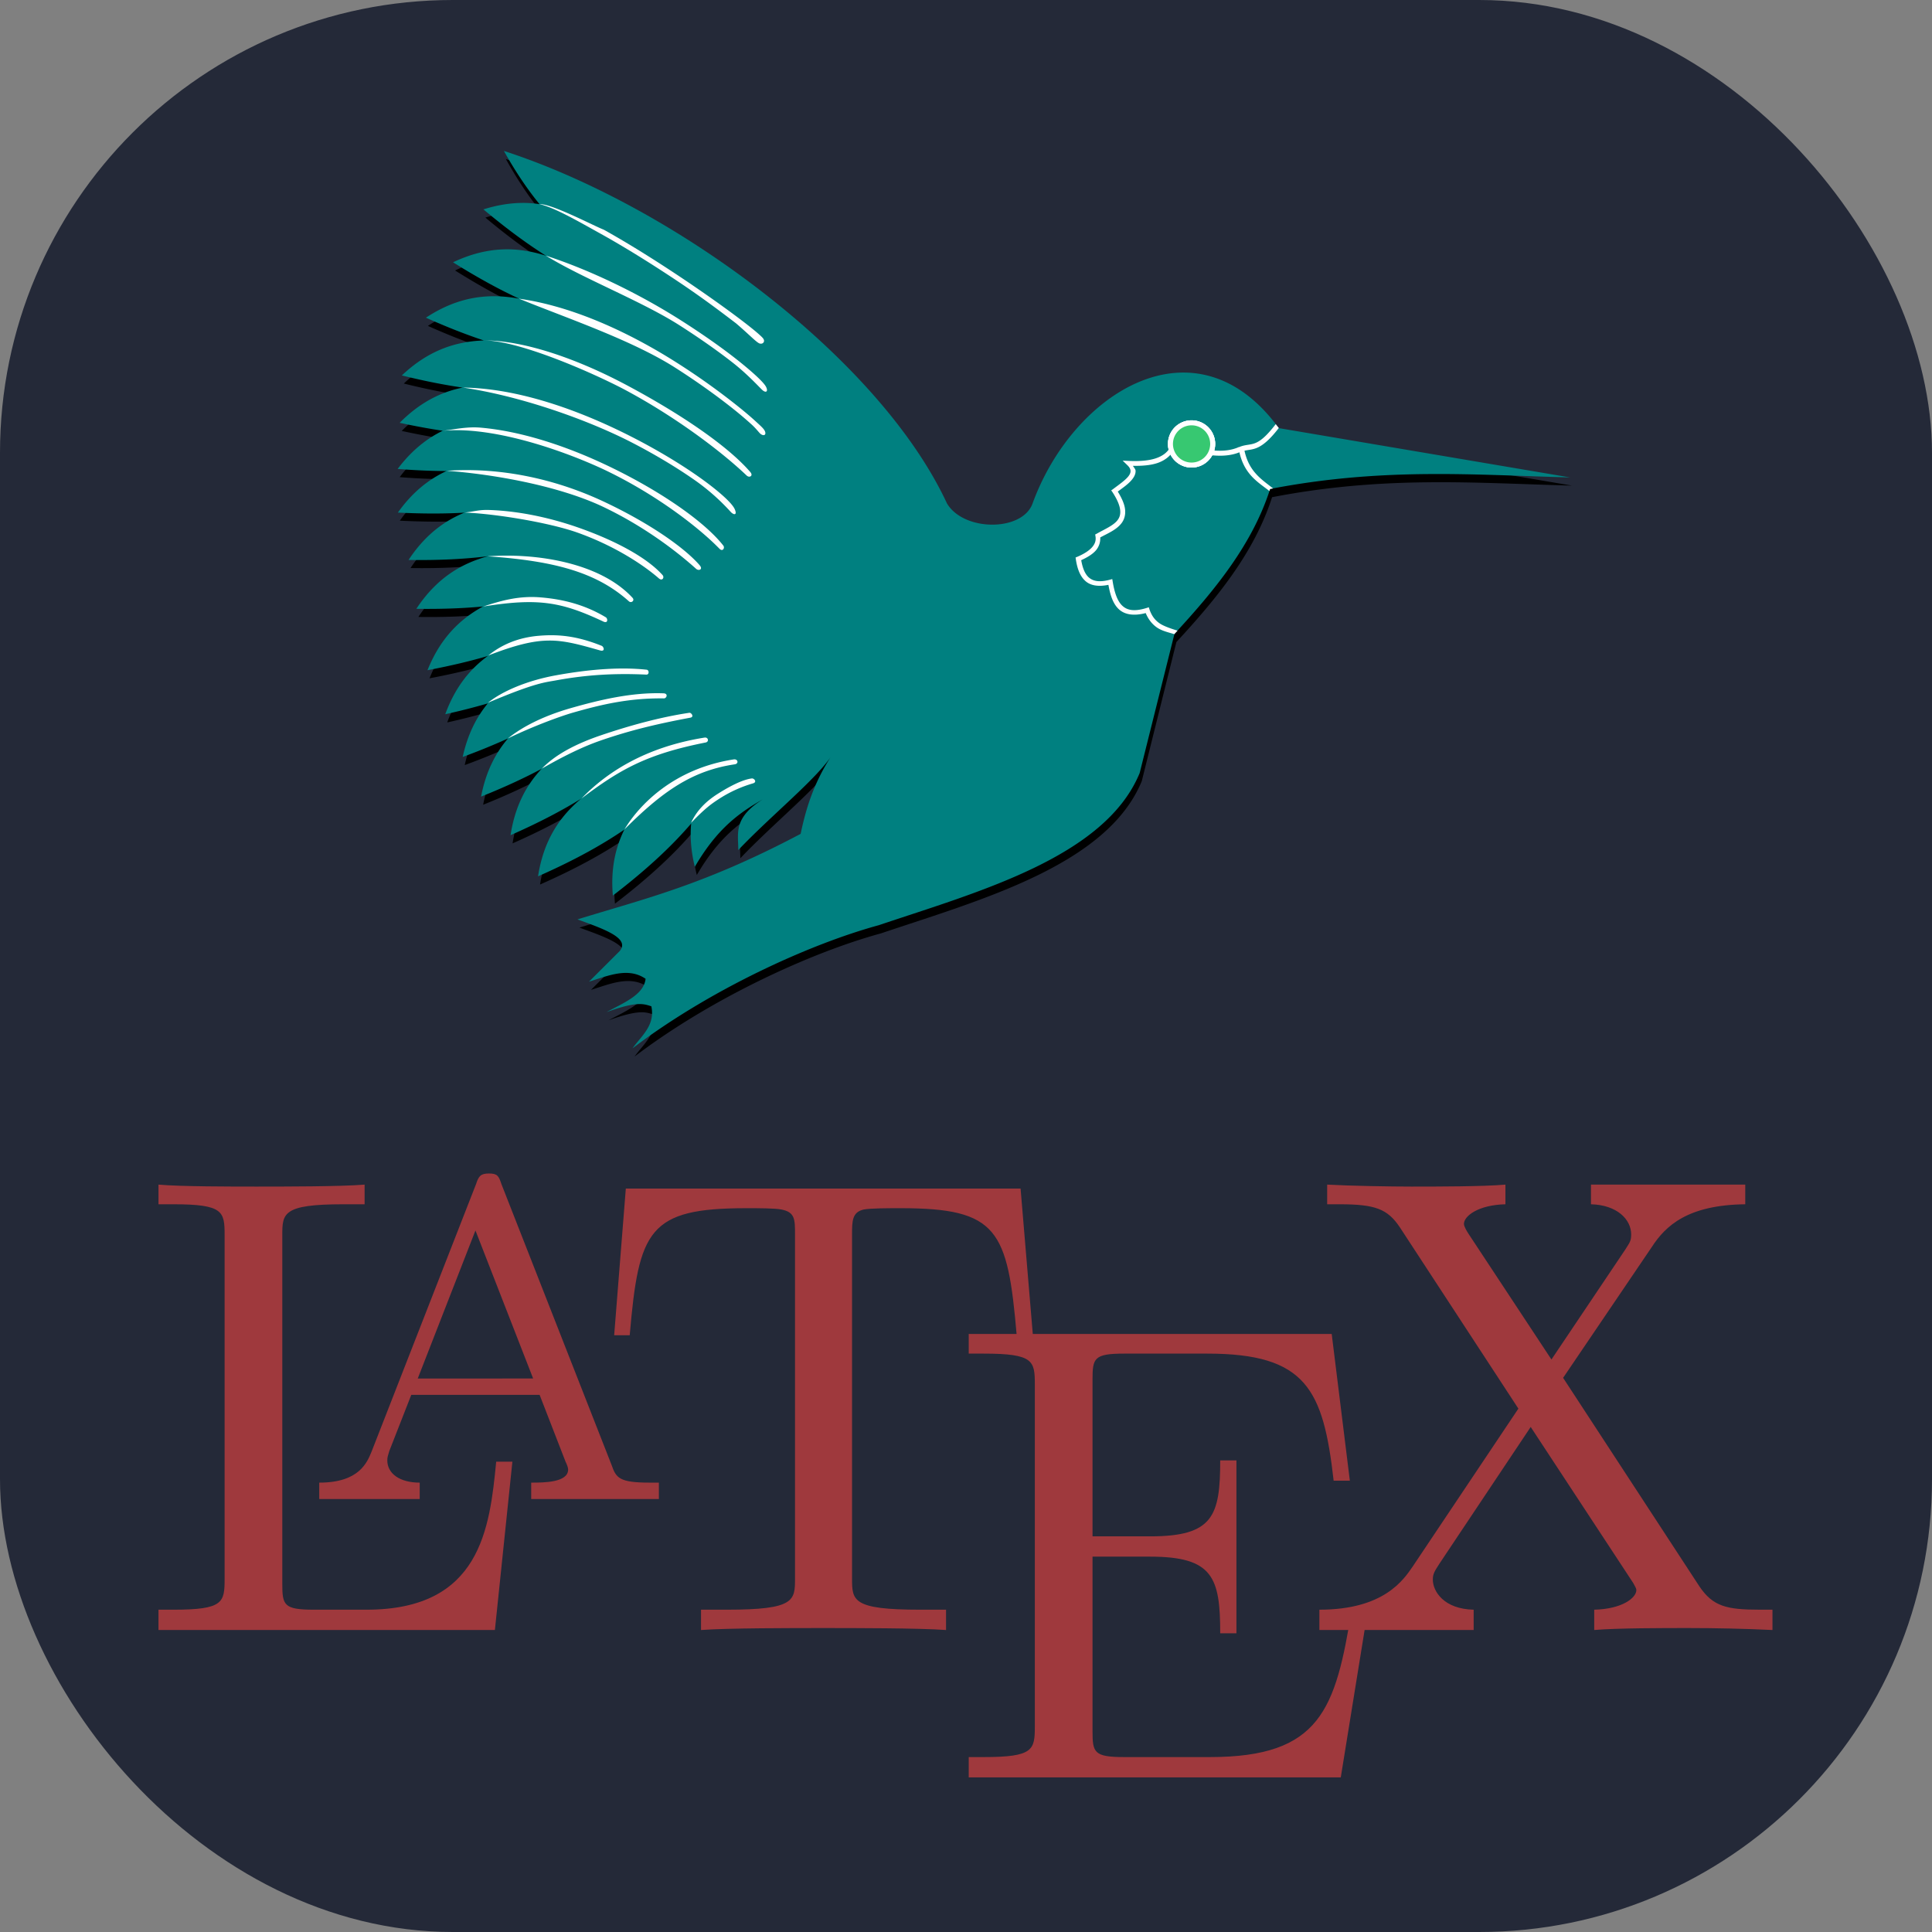 <svg viewBox="0 0 256 256" fill="none" xmlns="http://www.w3.org/2000/svg" height="1em" width="1em">
  <rect x="0" y="0" width="256" height="256" fill="#808080" stroke="none"/>
  <rect width="256" height="256" rx="60" fill="#242938"/>
  <path d="M67.895 193.68h-2.147c-.86 8.853-2.062 19.614-17.178 19.614h-6.957c-4.037 0-4.208-.607-4.208-3.471v-46.085c0-2.951 0-4.166 8.073-4.166h2.834v-2.604c-3.092.261-10.822.261-14.343.261-3.35 0-10.049 0-12.969-.261v2.604h1.975c6.614 0 6.786.954 6.786 4.079v45.564c0 3.125-.172 4.079-6.786 4.079H21v2.691h44.576l2.319-22.305Z" fill="#9F393D"/>
  <path d="M66.435 156.881c-.344-1.041-.516-1.388-1.632-1.388-1.117 0-1.374.347-1.718 1.388l-13.828 35.41c-.601 1.476-1.632 4.166-6.957 4.166v2.17h13.313v-2.17c-2.663 0-4.294-1.215-4.294-2.951 0-.434.085-.607.257-1.215l2.92-7.464h17.006l3.436 8.853c.171.347.343.781.343 1.041 0 1.736-3.264 1.736-4.895 1.736v2.17h16.92v-2.17h-1.203c-4.037 0-4.466-.607-5.067-2.343l-14.601-37.233Zm-3.436 6.162 7.644 19.615H55.355L63 163.043Z" fill="#9F393D"/>
  <path d="M135.231 157.489H82.925L81.38 176.93h2.061c1.203-13.974 2.491-16.838 15.46-16.838 1.546 0 3.779 0 4.638.174 1.804.347 1.804 1.302 1.804 3.298v45.564c0 2.951 0 4.166-9.018 4.166h-3.436v2.691c3.521-.261 12.196-.261 16.147-.261 3.951 0 12.797 0 16.319.261v-2.691h-3.436c-9.018 0-9.018-1.215-9.018-4.166v-45.564c0-1.736 0-2.951 1.546-3.298.945-.174 3.264-.174 4.896-.174 12.883 0 14.171 2.864 15.374 16.838h2.147l-1.632-19.441Z" fill="#9F393D"/>
  <path d="M181.267 213.207h-2.147c-2.148 13.279-4.123 19.615-18.81 19.615h-11.337c-4.037 0-4.209-.608-4.209-3.472v-23.086h7.644c8.332 0 9.276 2.778 9.276 10.155h2.148v-22.913h-2.148c0 7.377-.944 10.068-9.276 10.068h-7.644v-20.743c0-2.864.172-3.471 4.209-3.471h10.994c13.14 0 15.374 4.773 16.748 16.837h2.147l-2.405-19.441H128.36v2.604h1.975c6.614 0 6.785.954 6.785 4.079v45.304c0 3.124-.171 4.079-6.785 4.079h-1.975v2.69h49.3l3.607-22.305Z" fill="#9F393D"/>
  <path d="m207.119 182.571 11.767-17.358c1.804-2.777 4.724-5.554 12.368-5.641v-2.604h-20.442v2.604c3.436.087 5.326 1.996 5.326 3.992 0 .868-.172 1.042-.773 1.996l-9.792 14.581-10.993-16.664c-.172-.26-.602-.954-.602-1.302 0-1.041 1.89-2.516 5.497-2.603v-2.604c-2.92.261-9.19.261-12.453.261-2.663 0-7.988-.087-11.166-.261v2.604h1.632c4.724 0 6.356.607 7.988 3.037l15.717 24.041-14 20.916c-1.202 1.736-3.779 5.728-12.368 5.728v2.691h20.442v-2.691c-3.951-.086-5.411-2.43-5.411-3.992 0-.781.257-1.128.859-2.083l12.11-18.139 13.57 20.656c.172.347.43.694.43.955 0 1.041-1.89 2.517-5.583 2.603v2.691c3.006-.261 9.276-.261 12.454-.261 3.607 0 7.558.087 11.165.261v-2.691h-1.632c-4.466 0-6.27-.434-8.073-3.124l-18.037-27.599Z" fill="#9F393D"/>
  <path d="M67.033 21.075c1.499 2.701 3.058 5.027 4.685 7.028l.02.02c.005.007.014.012.02.02-.75-.11-1.522-.186-2.323-.178-1.584.017-3.285.289-5.119.866 3.15 2.638 5.832 4.566 8.19 6.064l-.178-.06.177.1c-3.652-1.144-7.592-1.284-12.205.905 3.312 2.072 6.092 3.585 8.544 4.724-.071-.01-.145-.029-.216-.039l.177.099c-3.822-.659-7.789-.289-12.107 2.559 2.816 1.255 5.262 2.202 7.441 2.933h.02l.138.079c-3.645.141-7.257 1.276-10.788 4.626 3.085.765 5.726 1.276 8.051 1.614l-.197.04c-.09-.002-.185.001-.275 0l.098.039c-2.717.617-5.366 1.98-7.953 4.587 2.097.453 3.983.805 5.71 1.063-2.127 1.028-4.146 2.62-5.985 5.06a88.15 88.15 0 0 0 6.477.275c-2.325 1.076-4.516 2.764-6.458 5.493 3.45.172 6.334.165 8.82.02-.047.018-.092.039-.138.058-.151.014-.303.023-.453.04l.217.078c-2.584 1.135-4.976 2.973-7.028 6.083 4.287.063 7.683-.14 10.532-.492-.087.024-.17.054-.256.079-.11.006-.227.012-.335.02l.138.039c-3.36 1-6.46 2.928-9.036 6.831 3.463.05 6.355-.08 8.839-.315-.054.03-.104.069-.157.099-2.968 1.655-5.519 4.141-7.206 8.347 3.046-.577 5.6-1.186 7.816-1.83-.037.028-.082.048-.118.078l.137-.02c-2.28 1.703-4.199 4.088-5.492 7.619a91.069 91.069 0 0 0 5.65-1.437c-1.507 1.822-2.672 4.097-3.327 7.087a88.512 88.512 0 0 0 6.004-2.441c-.02.024-.038.053-.059.078-.036.028-.083.05-.118.079l.06-.02c-1.608 1.926-2.834 4.348-3.446 7.56 3.206-1.282 5.814-2.513 8.012-3.681-.062.06-.138.116-.197.177l.06-.02c-1.945 2.132-3.396 4.871-3.977 8.642 3.784-1.671 6.7-3.223 9.095-4.685l-.079.079.158-.079c-2.719 2.328-4.805 5.417-5.532 10.138 5.1-2.252 8.668-4.291 11.438-6.181-1.19 2.405-1.818 5.208-1.516 8.721 4.93-3.782 8.05-6.832 10.374-9.528-.003.039.004.079 0 .118-.14 1.709-.034 3.562.473 5.61 2.923-5.021 5.846-7.102 8.819-8.819-3.719 2.411-3.051 4.364-3.051 6.595 4.422-4.657 10.575-9.604 12.461-12.698-2.522 3.788-3.529 7.385-4.193 10.552-12.905 6.825-20.78 8.612-29.588 11.339 3.417 1.253 7.084 2.471 5.57 4.213l-4.035 4.036c2.58-.802 5.216-1.959 7.5-.394-.224 2.117-2.893 3.195-5.177 4.429 4.02-1.448 4.888-1.107 5.945-.767.529 2.536-1.306 3.896-2.5 5.571 10.128-7.7 23.334-13.78 32.64-16.32 13.09-4.408 29.979-9.004 34.57-20.179l4.587-18.426c5.381-5.824 10.33-11.854 12.678-19.194 14.984-2.9 27.106-1.86 39.746-1.536-1.152-.192-38.585-6.535-38.585-6.535-10.943-14.972-27.267-4.79-32.64 10-1.357 3.733-9.097 3.725-11.339-.02-8.867-19.089-35.791-39.276-58.705-46.715Z" fill="#000"/>
  <path d="M66.772 20c1.51 2.72 3.08 5.04 4.718 7.052-.749-.11-1.52-.174-2.323-.165-1.583.017-3.276.28-5.11.857 3.2 2.68 5.905 4.636 8.29 6.143-3.685-1.177-7.654-1.345-12.317.868 3.406 2.13 6.264 3.671 8.766 4.822-3.9-.72-7.945-.392-12.359 2.519 2.915 1.299 5.435 2.274 7.672 3.015-3.672.128-7.305 1.262-10.862 4.636 3.085.765 5.728 1.272 8.053 1.61-2.845.575-5.637 1.94-8.342 4.667 2.096.453 3.983.795 5.71 1.053-2.126 1.028-4.14 2.62-5.979 5.06 2.416.187 4.553.27 6.474.278-2.325 1.076-4.501 2.776-6.443 5.504 3.45.172 6.332.155 8.818.01-2.732 1.117-5.25 3.004-7.403 6.267 4.287.063 7.683-.143 10.53-.495-3.534.96-6.806 2.89-9.498 6.97 3.463.05 6.354-.076 8.838-.31-3.036 1.654-5.644 4.164-7.361 8.445 3.126-.592 5.745-1.225 8.002-1.889-2.35 1.71-4.326 4.112-5.648 7.723a89.99 89.99 0 0 0 5.637-1.435c-1.507 1.822-2.67 4.103-3.325 7.093a87.842 87.842 0 0 0 6-2.447c-1.665 1.948-2.936 4.413-3.563 7.703 3.206-1.282 5.814-2.507 8.012-3.676-2.015 2.154-3.514 4.925-4.109 8.787 3.904-1.724 6.899-3.32 9.334-4.822-2.797 2.344-4.947 5.46-5.69 10.273 5.101-2.251 8.661-4.294 11.43-6.184-1.189 2.405-1.82 5.222-1.517 8.734 4.93-3.782 8.052-6.843 10.376-9.54-.157 1.742-.033 3.636.485 5.731 3.54-6.081 7.056-7.856 10.696-9.885-5.797 2.919-4.938 5.116-4.938 7.665 4.423-4.657 10.59-9.596 12.477-12.69-2.523 3.788-3.549 7.375-4.213 10.542-12.905 6.825-20.762 8.608-29.57 11.336 3.416 1.254 7.078 2.481 5.564 4.223l-4.037 4.027c2.58-.802 5.212-1.947 7.496-.382-.224 2.117-2.9 3.185-5.183 4.419 4.02-1.449 4.89-1.114 5.947-.774.528 2.536-1.305 3.9-2.499 5.575 10.128-7.7 23.342-13.783 32.648-16.324 13.09-4.408 29.968-8.99 34.558-20.164l4.605-18.43C161 78.17 165.95 72.13 168.298 64.79c14.985-2.899 27.101-1.852 39.741-1.528-1.152-.192-38.594-6.536-38.594-6.536-10.943-14.971-27.254-4.795-32.628 9.995-1.356 3.733-9.094 3.734-11.336-.01C116.614 47.62 89.687 27.438 66.773 20h-.001Z" fill="teal"/>
  <path d="m155.177 59.07-.098.157c-.388.723-1.045 1.217-1.969 1.516-.923.298-2.106.394-3.484.334l-.866-.04.63.611c.319.308.409.553.413.768.005.215-.088.446-.295.709-.415.524-1.239 1.094-2.008 1.673l-.256.177.177.256c.641.984.935 1.742 1.004 2.323.069.581-.066.999-.335 1.358-.537.72-1.715 1.208-2.776 1.811l-.196.099.039.236c.091.554-.058 1.006-.453 1.457-.395.45-1.059.88-1.949 1.26l-.236.098.039.256c.178 1.185.534 2.217 1.28 2.874.682.602 1.715.76 3.032.493.229 1.263.558 2.412 1.319 3.17.77.767 1.991.994 3.622.57.367.885.904 1.515 1.516 1.93.672.454 1.551.637 2.273.862l.428-.461c-.717-.223-1.776-.567-2.347-.953s-1.035-.915-1.358-1.83l-.099-.316-.315.099c-1.677.515-2.607.283-3.248-.355-.64-.637-1-1.79-1.22-3.13l-.059-.354-.355.098c-1.382.361-2.199.177-2.756-.315-.52-.459-.828-1.272-1.004-2.283.801-.37 1.488-.776 1.929-1.28a2.42 2.42 0 0 0 .591-1.732c.977-.538 2.156-1 2.835-1.91.355-.476.539-1.101.453-1.83-.079-.665-.404-1.431-.965-2.343.689-.508 1.436-1.016 1.91-1.615.263-.333.461-.7.452-1.122-.004-.232-.227-.443-.354-.67 1.198.017 2.289-.062 3.189-.353.949-.307 1.694-.866 2.185-1.634 1.418.007 2.886.319 4.371.511 1.525.199 3.077.252 4.547-.393l-.275-.61c-1.301.57-2.69.547-4.174.354-1.484-.193-3.03-.543-4.587-.532h-.197Z" fill="#fff"/>
  <path d="M160.686 58.824a2.797 2.797 0 1 1-5.594 0 2.797 2.797 0 0 1 5.594 0Z" fill="#fff" stroke="#fff" stroke-width=".661"/>
  <path d="M169.041 56.2c-2.512 3.267-3.143 2.423-4.672 2.97l-.256.1.04.275c.588 3.281 2.533 4.324 4.051 5.517l.084-.266.404-.077c-1.521-1.195-3.186-2.208-3.791-4.997 1.113-.263 2.176.073 4.547-3.012l-.407-.51ZM72.344 33.88c4.746 2.942 12.556 5.976 17.572 9.146 2.759 1.757 5.237 3.507 7.165 5.02 1.928 1.512 3.354 3.075 3.879 3.583.524.508.88.268.531-.394s-2.066-2.191-4.016-3.72c-1.95-1.53-4.43-3.273-7.205-5.04-5.552-3.535-12.067-6.696-17.925-8.596Zm-.854-6.83c1.99.46 4.926 2.156 8.19 3.972 3.265 1.815 6.824 4.049 10.08 6.22 3.256 2.172 5.766 4.073 7.773 5.605 1.906 1.63 2.847 2.687 3.212 2.684.05.01.099.01.177 0a.392.392 0 0 0 .275-.197.355.355 0 0 0 .02-.296c-.021-.063-.032-.097-.059-.137-.108-.162-.272-.314-.512-.532-.479-.437-1.272-1.079-2.283-1.85-2.023-1.544-4.962-3.648-8.23-5.828-3.266-2.179-6.85-4.432-10.137-6.26-1.17-.433-6.901-3.464-8.506-3.38Zm-2.718 12.528c6.09 2.486 14.755 5.406 20.538 9.041 3.108 1.974 5.814 3.94 7.835 5.552a47.867 47.867 0 0 1 2.48 2.106c.627.576.979 1.098 1.182 1.24.423.3.748.1.551-.373-.148-.358-.638-.77-1.28-1.359-.64-.59-1.5-1.312-2.52-2.126a91.879 91.879 0 0 0-7.894-5.61c-6.258-3.975-13.74-7.469-20.892-8.471Zm-4.687 5.525c4.746.003 14.552 4.348 18.685 6.525 6.7 3.574 12.794 8.168 16.162 11.379.374.356.92.042.492-.453-3.128-3.625-9.589-7.897-16.34-11.497-6.75-3.6-13.74-5.96-19-5.954Zm-2.743 6.252c7.136 1.044 15.69 3.925 21.922 7.046 3.478 1.766 6.58 3.657 8.958 5.335a28.665 28.665 0 0 1 4.567 4.055c.433.489.95.51.551-.354-.398-.864-2.335-2.553-4.744-4.252-2.41-1.7-5.53-3.595-9.036-5.375-7.01-3.56-14.994-6.36-22.218-6.455Zm2.355 5.311c-1.772-.154-3.368.21-4.994.413 6.34-.595 15.207 2.317 21.118 5.04 6.962 3.265 12.743 7.746 15.513 10.592.433.445.74-.122.512-.414-2.579-3.292-8.72-7.492-15.75-10.788-5.272-2.471-11.08-4.378-16.399-4.842Zm-4.505 5.715c6.24.462 14.594 1.957 20.446 4.643 5.885 2.753 10.352 6.322 12.599 8.347.346.312.957.091.472-.472-2.05-2.383-6.82-5.68-12.776-8.465-5.957-2.787-13.194-4.571-20.741-4.053Zm5.604 5.193c-1.317-.045-1.934.202-3.204.339 4.235.186 10.965 1.313 14.681 2.574 4.823 1.674 8.789 4.194 11.044 6.162.436.38.76-.13.473-.453-2.113-2.37-6.406-4.64-11.3-6.339-3.67-1.273-7.745-2.15-11.694-2.283Zm-.182 6.141c9.053.611 14.528 2.206 18.724 5.965.314.282.81-.106.472-.472-4.306-4.666-12.784-5.966-19.196-5.493Zm6.971 5.438c-2.744-.22-5.04.38-7.541 1.212 7.319-1.167 10.362-.607 15.908 1.997.632.297.595-.403.315-.571-2.946-1.77-5.938-2.417-8.682-2.638Zm-.26 5.098c-2.595.23-4.799 1.121-6.615 2.599 7.248-2.794 9.252-2.238 14.795-.667.73.207.503-.495.217-.61-3.32-1.33-5.802-1.552-8.397-1.322Zm14.361 4.489c-3.867-.418-8.224.051-12.048.749-3.824.697-7.112 2.114-8.969 3.623 6.358-2.685 7.517-2.679 9.088-2.974 3.767-.687 7.5-.955 11.89-.748.398.019.378-.613.04-.65h-.001Zm2.244 3.13c-4.19-.158-8.519.88-12.264 1.95-3.744 1.07-6.524 2.53-8.357 4.02 3.709-1.783 7.16-2.99 8.534-3.39 3.692-1.056 7.417-1.97 12.127-1.91.366.005.603-.645-.04-.67Zm3.423 2.577c-3.947.583-8.085 1.749-11.694 2.973-3.607 1.224-6.175 2.678-7.85 4.418 4.29-2.463 6.65-3.327 8.047-3.808 3.564-1.209 6.891-2.05 11.615-2.933.567-.106.112-.684-.118-.65Zm2.007 3.288c-7.915 1.261-13.045 4.676-16.305 8.063 5.053-3.807 8.568-5.853 16.443-7.413.499-.1.348-.728-.138-.65Zm3.858 2.893c-7.962 1.226-12.553 6.066-14.465 9.261 5.037-5.032 8.957-7.771 14.602-8.611.572-.085.426-.737-.137-.65Zm2.402 2.521c-1.241.155-2.93 1.035-4.527 2.048-1.597 1.013-2.801 2.245-3.52 3.833 1.924-1.985 2.693-2.522 3.874-3.282a17.03 17.03 0 0 1 4.331-1.949c.588-.171.144-.687-.157-.65Z" fill="#fff"/>
  <path d="M160.686 58.824a2.797 2.797 0 1 1-5.594 0 2.797 2.797 0 0 1 5.594 0Z" fill="#fff" stroke="#fff" stroke-width=".661"/>
  <path d="M160.686 58.824a2.797 2.797 0 1 1-5.594 0 2.797 2.797 0 0 1 5.594 0Z" fill="#37C871" stroke="#fff" stroke-width=".661"/>
</svg>
